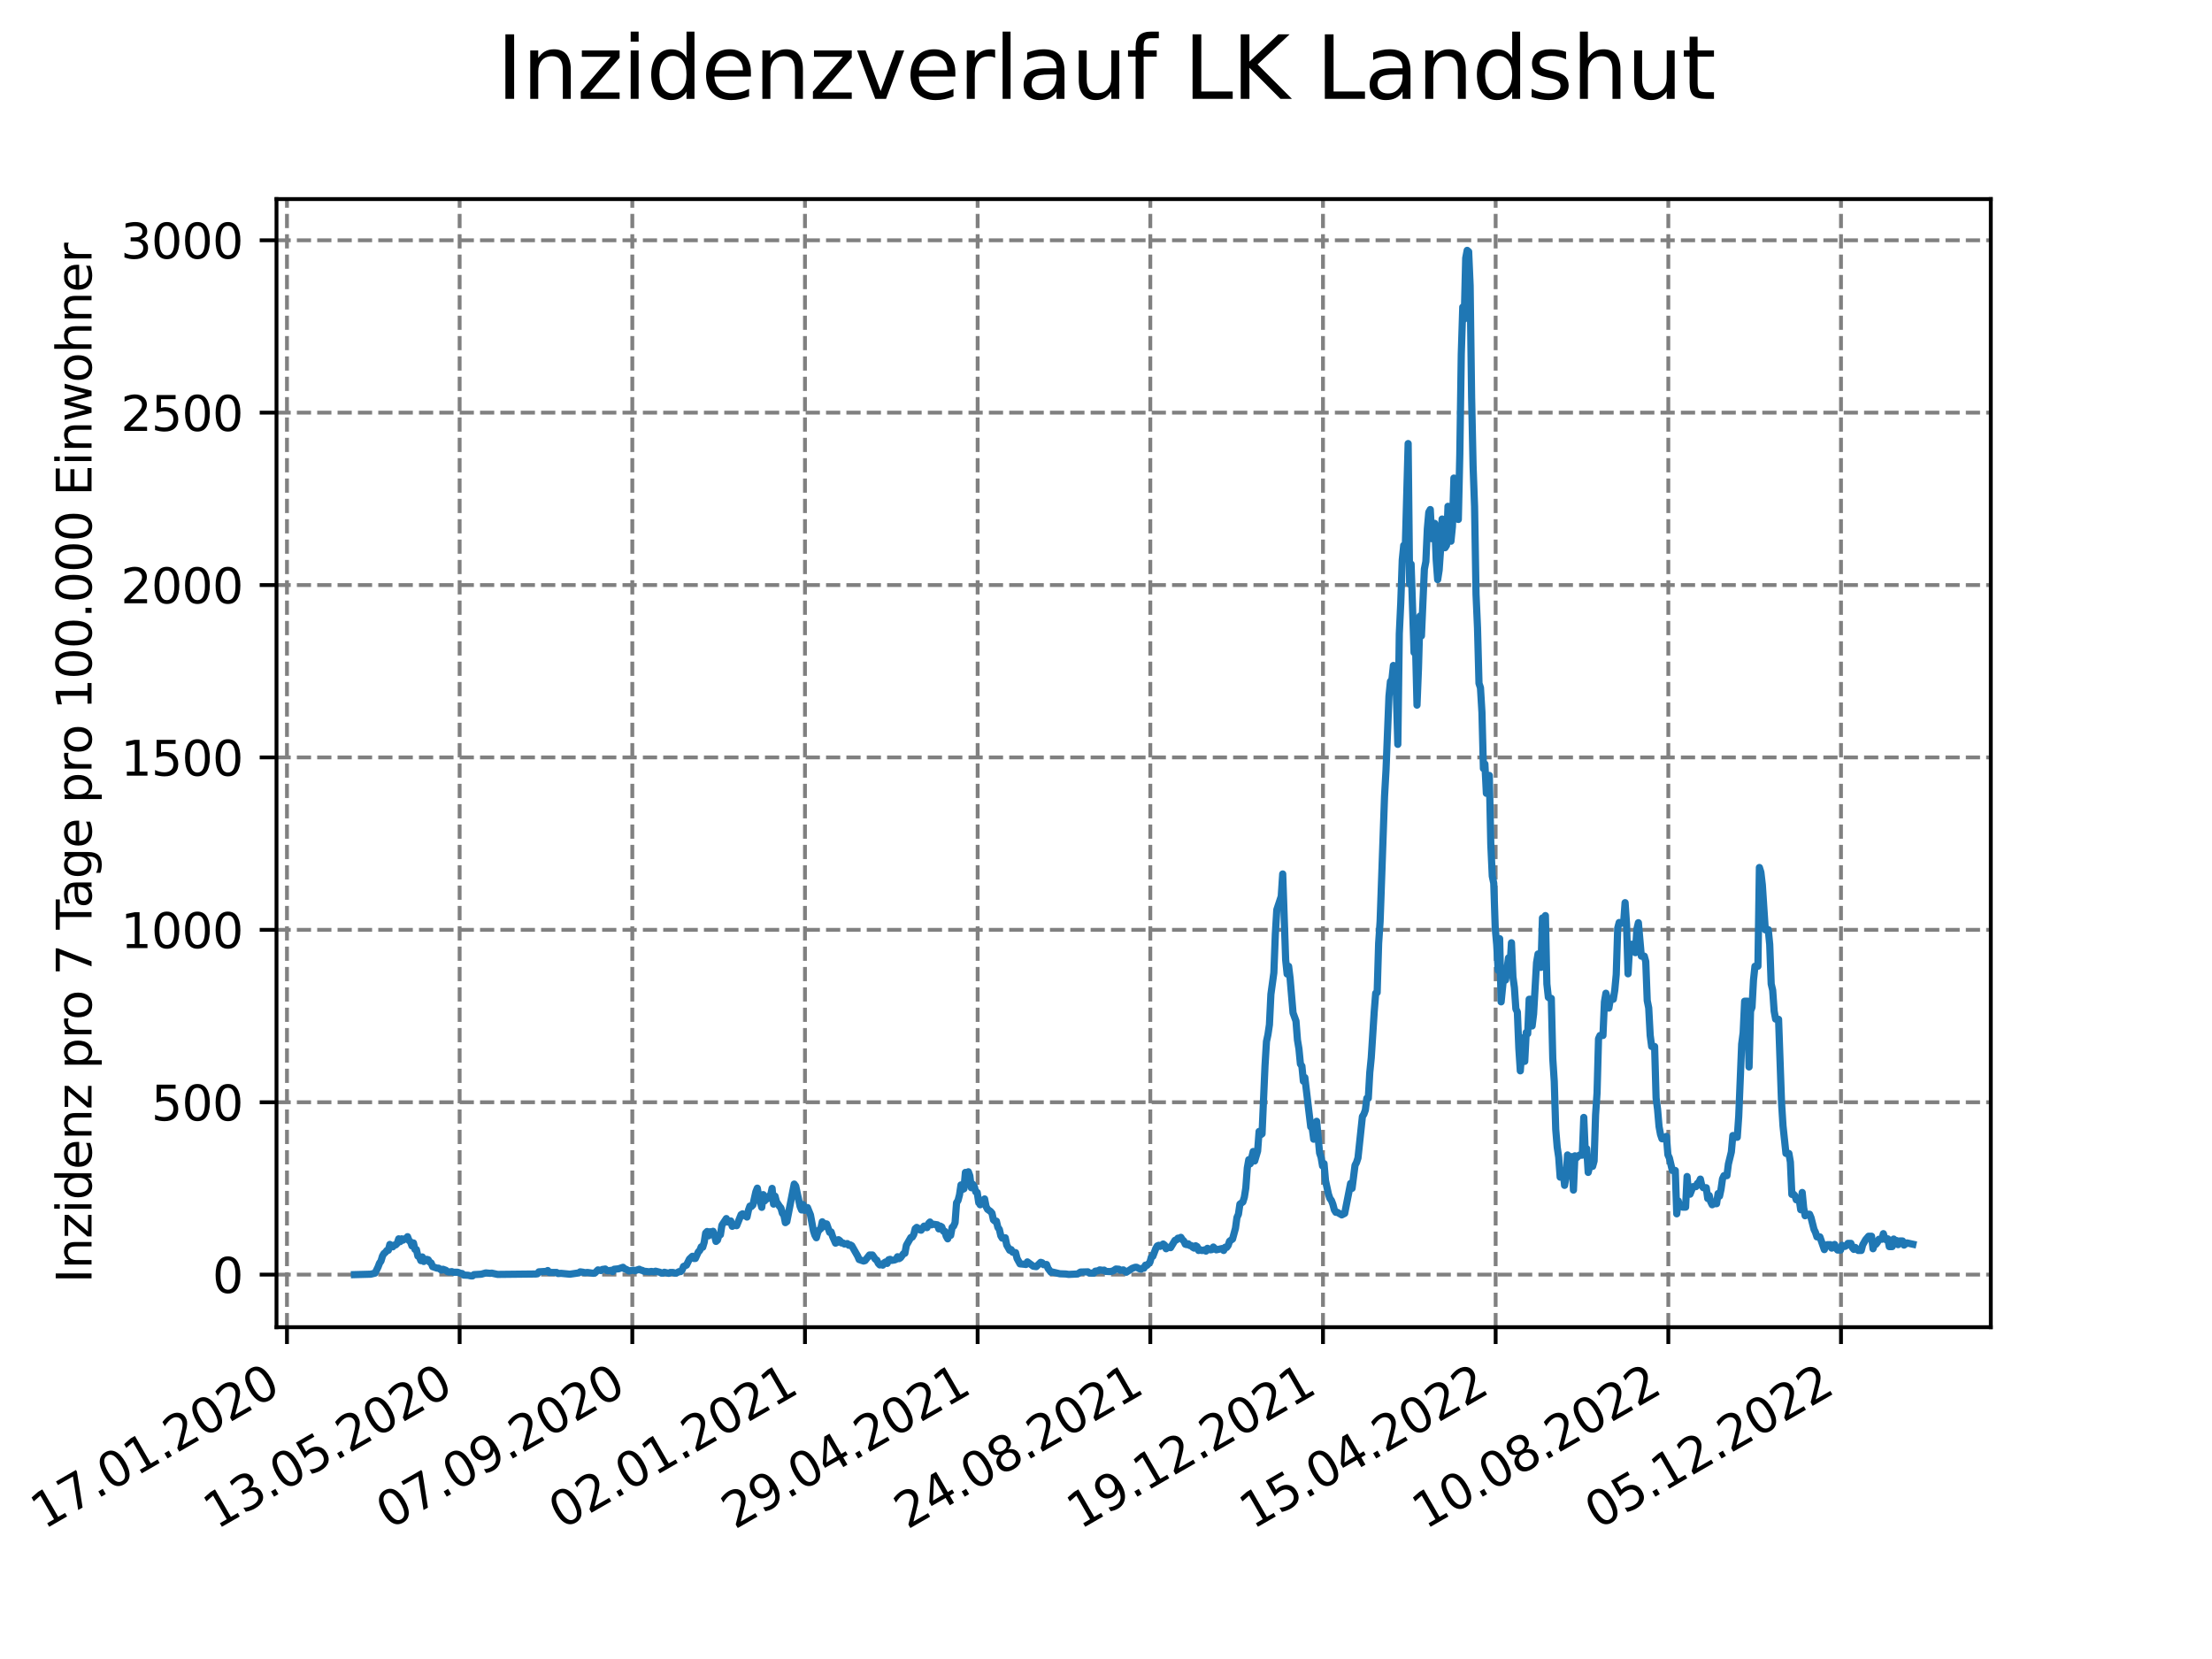 <?xml version="1.0" encoding="utf-8" standalone="no"?>
<!DOCTYPE svg PUBLIC "-//W3C//DTD SVG 1.1//EN"
  "http://www.w3.org/Graphics/SVG/1.1/DTD/svg11.dtd">
<svg xmlns:xlink="http://www.w3.org/1999/xlink" width="460.8pt" height="345.6pt" viewBox="0 0 460.8 345.6" xmlns="http://www.w3.org/2000/svg" version="1.1">
 <defs>
  <style type="text/css">*{stroke-linejoin: round; stroke-linecap: butt}</style>
 </defs>
 <g id="figure_1">
  <g id="patch_1">
   <path d="M 0 345.6 
L 460.8 345.6 
L 460.8 0 
L 0 0 
z
" style="fill: #ffffff"/>
  </g>
  <g id="axes_1">
   <g id="patch_2">
    <path d="M 57.6 276.48 
L 414.72 276.48 
L 414.72 41.472 
L 57.6 41.472 
z
" style="fill: #ffffff"/>
   </g>
   <g id="matplotlib.axis_1">
    <g id="xtick_1">
     <g id="line2d_1">
      <path d="M 59.78 276.48 
L 59.78 41.472 
" clip-path="url(#p31abdcda17)" style="fill: none; stroke-dasharray: 2.96,1.28; stroke-dashoffset: 0; stroke: #808080; stroke-width: 0.8"/>
     </g>
     <g id="line2d_2">
      <defs>
       <path id="mc7ad823c8c" d="M 0 0 
L 0 3.5 
" style="stroke: #000000; stroke-width: 0.8"/>
      </defs>
      <g>
       <use xlink:href="#mc7ad823c8c" x="59.78" y="276.48" style="stroke: #000000; stroke-width: 0.8"/>
      </g>
     </g>
     <g id="text_1">
      <!-- 17.01.2020 -->
      <g transform="translate(9.155 318.689) rotate(-30) scale(0.1 -0.1)">
       <defs>
        <path id="DejaVuSans-31" d="M 794 531 
L 1825 531 
L 1825 4091 
L 703 3866 
L 703 4441 
L 1819 4666 
L 2450 4666 
L 2450 531 
L 3481 531 
L 3481 0 
L 794 0 
L 794 531 
z
" transform="scale(0.016)"/>
        <path id="DejaVuSans-37" d="M 525 4666 
L 3525 4666 
L 3525 4397 
L 1831 0 
L 1172 0 
L 2766 4134 
L 525 4134 
L 525 4666 
z
" transform="scale(0.016)"/>
        <path id="DejaVuSans-2e" d="M 684 794 
L 1344 794 
L 1344 0 
L 684 0 
L 684 794 
z
" transform="scale(0.016)"/>
        <path id="DejaVuSans-30" d="M 2034 4250 
Q 1547 4250 1301 3770 
Q 1056 3291 1056 2328 
Q 1056 1369 1301 889 
Q 1547 409 2034 409 
Q 2525 409 2770 889 
Q 3016 1369 3016 2328 
Q 3016 3291 2770 3770 
Q 2525 4250 2034 4250 
z
M 2034 4750 
Q 2819 4750 3233 4129 
Q 3647 3509 3647 2328 
Q 3647 1150 3233 529 
Q 2819 -91 2034 -91 
Q 1250 -91 836 529 
Q 422 1150 422 2328 
Q 422 3509 836 4129 
Q 1250 4750 2034 4750 
z
" transform="scale(0.016)"/>
        <path id="DejaVuSans-32" d="M 1228 531 
L 3431 531 
L 3431 0 
L 469 0 
L 469 531 
Q 828 903 1448 1529 
Q 2069 2156 2228 2338 
Q 2531 2678 2651 2914 
Q 2772 3150 2772 3378 
Q 2772 3750 2511 3984 
Q 2250 4219 1831 4219 
Q 1534 4219 1204 4116 
Q 875 4013 500 3803 
L 500 4441 
Q 881 4594 1212 4672 
Q 1544 4750 1819 4750 
Q 2544 4750 2975 4387 
Q 3406 4025 3406 3419 
Q 3406 3131 3298 2873 
Q 3191 2616 2906 2266 
Q 2828 2175 2409 1742 
Q 1991 1309 1228 531 
z
" transform="scale(0.016)"/>
       </defs>
       <use xlink:href="#DejaVuSans-31"/>
       <use xlink:href="#DejaVuSans-37" x="63.623"/>
       <use xlink:href="#DejaVuSans-2e" x="127.246"/>
       <use xlink:href="#DejaVuSans-30" x="159.033"/>
       <use xlink:href="#DejaVuSans-31" x="222.656"/>
       <use xlink:href="#DejaVuSans-2e" x="286.279"/>
       <use xlink:href="#DejaVuSans-32" x="318.066"/>
       <use xlink:href="#DejaVuSans-30" x="381.689"/>
       <use xlink:href="#DejaVuSans-32" x="445.312"/>
       <use xlink:href="#DejaVuSans-30" x="508.936"/>
      </g>
     </g>
    </g>
    <g id="xtick_2">
     <g id="line2d_3">
      <path d="M 95.75 276.48 
L 95.75 41.472 
" clip-path="url(#p31abdcda17)" style="fill: none; stroke-dasharray: 2.96,1.28; stroke-dashoffset: 0; stroke: #808080; stroke-width: 0.8"/>
     </g>
     <g id="line2d_4">
      <g>
       <use xlink:href="#mc7ad823c8c" x="95.75" y="276.48" style="stroke: #000000; stroke-width: 0.8"/>
      </g>
     </g>
     <g id="text_2">
      <!-- 13.05.2020 -->
      <g transform="translate(45.125 318.689) rotate(-30) scale(0.1 -0.1)">
       <defs>
        <path id="DejaVuSans-33" d="M 2597 2516 
Q 3050 2419 3304 2112 
Q 3559 1806 3559 1356 
Q 3559 666 3084 287 
Q 2609 -91 1734 -91 
Q 1441 -91 1130 -33 
Q 819 25 488 141 
L 488 750 
Q 750 597 1062 519 
Q 1375 441 1716 441 
Q 2309 441 2620 675 
Q 2931 909 2931 1356 
Q 2931 1769 2642 2001 
Q 2353 2234 1838 2234 
L 1294 2234 
L 1294 2753 
L 1863 2753 
Q 2328 2753 2575 2939 
Q 2822 3125 2822 3475 
Q 2822 3834 2567 4026 
Q 2313 4219 1838 4219 
Q 1578 4219 1281 4162 
Q 984 4106 628 3988 
L 628 4550 
Q 988 4650 1302 4700 
Q 1616 4750 1894 4750 
Q 2613 4750 3031 4423 
Q 3450 4097 3450 3541 
Q 3450 3153 3228 2886 
Q 3006 2619 2597 2516 
z
" transform="scale(0.016)"/>
        <path id="DejaVuSans-35" d="M 691 4666 
L 3169 4666 
L 3169 4134 
L 1269 4134 
L 1269 2991 
Q 1406 3038 1543 3061 
Q 1681 3084 1819 3084 
Q 2600 3084 3056 2656 
Q 3513 2228 3513 1497 
Q 3513 744 3044 326 
Q 2575 -91 1722 -91 
Q 1428 -91 1123 -41 
Q 819 9 494 109 
L 494 744 
Q 775 591 1075 516 
Q 1375 441 1709 441 
Q 2250 441 2565 725 
Q 2881 1009 2881 1497 
Q 2881 1984 2565 2268 
Q 2250 2553 1709 2553 
Q 1456 2553 1204 2497 
Q 953 2441 691 2322 
L 691 4666 
z
" transform="scale(0.016)"/>
       </defs>
       <use xlink:href="#DejaVuSans-31"/>
       <use xlink:href="#DejaVuSans-33" x="63.623"/>
       <use xlink:href="#DejaVuSans-2e" x="127.246"/>
       <use xlink:href="#DejaVuSans-30" x="159.033"/>
       <use xlink:href="#DejaVuSans-35" x="222.656"/>
       <use xlink:href="#DejaVuSans-2e" x="286.279"/>
       <use xlink:href="#DejaVuSans-32" x="318.066"/>
       <use xlink:href="#DejaVuSans-30" x="381.689"/>
       <use xlink:href="#DejaVuSans-32" x="445.312"/>
       <use xlink:href="#DejaVuSans-30" x="508.936"/>
      </g>
     </g>
    </g>
    <g id="xtick_3">
     <g id="line2d_5">
      <path d="M 131.721 276.48 
L 131.721 41.472 
" clip-path="url(#p31abdcda17)" style="fill: none; stroke-dasharray: 2.96,1.28; stroke-dashoffset: 0; stroke: #808080; stroke-width: 0.8"/>
     </g>
     <g id="line2d_6">
      <g>
       <use xlink:href="#mc7ad823c8c" x="131.721" y="276.48" style="stroke: #000000; stroke-width: 0.8"/>
      </g>
     </g>
     <g id="text_3">
      <!-- 07.09.2020 -->
      <g transform="translate(81.096 318.689) rotate(-30) scale(0.1 -0.1)">
       <defs>
        <path id="DejaVuSans-39" d="M 703 97 
L 703 672 
Q 941 559 1184 500 
Q 1428 441 1663 441 
Q 2288 441 2617 861 
Q 2947 1281 2994 2138 
Q 2813 1869 2534 1725 
Q 2256 1581 1919 1581 
Q 1219 1581 811 2004 
Q 403 2428 403 3163 
Q 403 3881 828 4315 
Q 1253 4750 1959 4750 
Q 2769 4750 3195 4129 
Q 3622 3509 3622 2328 
Q 3622 1225 3098 567 
Q 2575 -91 1691 -91 
Q 1453 -91 1209 -44 
Q 966 3 703 97 
z
M 1959 2075 
Q 2384 2075 2632 2365 
Q 2881 2656 2881 3163 
Q 2881 3666 2632 3958 
Q 2384 4250 1959 4250 
Q 1534 4250 1286 3958 
Q 1038 3666 1038 3163 
Q 1038 2656 1286 2365 
Q 1534 2075 1959 2075 
z
" transform="scale(0.016)"/>
       </defs>
       <use xlink:href="#DejaVuSans-30"/>
       <use xlink:href="#DejaVuSans-37" x="63.623"/>
       <use xlink:href="#DejaVuSans-2e" x="127.246"/>
       <use xlink:href="#DejaVuSans-30" x="159.033"/>
       <use xlink:href="#DejaVuSans-39" x="222.656"/>
       <use xlink:href="#DejaVuSans-2e" x="286.279"/>
       <use xlink:href="#DejaVuSans-32" x="318.066"/>
       <use xlink:href="#DejaVuSans-30" x="381.689"/>
       <use xlink:href="#DejaVuSans-32" x="445.312"/>
       <use xlink:href="#DejaVuSans-30" x="508.936"/>
      </g>
     </g>
    </g>
    <g id="xtick_4">
     <g id="line2d_7">
      <path d="M 167.691 276.48 
L 167.691 41.472 
" clip-path="url(#p31abdcda17)" style="fill: none; stroke-dasharray: 2.96,1.28; stroke-dashoffset: 0; stroke: #808080; stroke-width: 0.8"/>
     </g>
     <g id="line2d_8">
      <g>
       <use xlink:href="#mc7ad823c8c" x="167.691" y="276.48" style="stroke: #000000; stroke-width: 0.8"/>
      </g>
     </g>
     <g id="text_4">
      <!-- 02.01.2021 -->
      <g transform="translate(117.066 318.689) rotate(-30) scale(0.1 -0.1)">
       <use xlink:href="#DejaVuSans-30"/>
       <use xlink:href="#DejaVuSans-32" x="63.623"/>
       <use xlink:href="#DejaVuSans-2e" x="127.246"/>
       <use xlink:href="#DejaVuSans-30" x="159.033"/>
       <use xlink:href="#DejaVuSans-31" x="222.656"/>
       <use xlink:href="#DejaVuSans-2e" x="286.279"/>
       <use xlink:href="#DejaVuSans-32" x="318.066"/>
       <use xlink:href="#DejaVuSans-30" x="381.689"/>
       <use xlink:href="#DejaVuSans-32" x="445.312"/>
       <use xlink:href="#DejaVuSans-31" x="508.936"/>
      </g>
     </g>
    </g>
    <g id="xtick_5">
     <g id="line2d_9">
      <path d="M 203.661 276.48 
L 203.661 41.472 
" clip-path="url(#p31abdcda17)" style="fill: none; stroke-dasharray: 2.96,1.28; stroke-dashoffset: 0; stroke: #808080; stroke-width: 0.8"/>
     </g>
     <g id="line2d_10">
      <g>
       <use xlink:href="#mc7ad823c8c" x="203.661" y="276.48" style="stroke: #000000; stroke-width: 0.8"/>
      </g>
     </g>
     <g id="text_5">
      <!-- 29.04.2021 -->
      <g transform="translate(153.036 318.689) rotate(-30) scale(0.1 -0.1)">
       <defs>
        <path id="DejaVuSans-34" d="M 2419 4116 
L 825 1625 
L 2419 1625 
L 2419 4116 
z
M 2253 4666 
L 3047 4666 
L 3047 1625 
L 3713 1625 
L 3713 1100 
L 3047 1100 
L 3047 0 
L 2419 0 
L 2419 1100 
L 313 1100 
L 313 1709 
L 2253 4666 
z
" transform="scale(0.016)"/>
       </defs>
       <use xlink:href="#DejaVuSans-32"/>
       <use xlink:href="#DejaVuSans-39" x="63.623"/>
       <use xlink:href="#DejaVuSans-2e" x="127.246"/>
       <use xlink:href="#DejaVuSans-30" x="159.033"/>
       <use xlink:href="#DejaVuSans-34" x="222.656"/>
       <use xlink:href="#DejaVuSans-2e" x="286.279"/>
       <use xlink:href="#DejaVuSans-32" x="318.066"/>
       <use xlink:href="#DejaVuSans-30" x="381.689"/>
       <use xlink:href="#DejaVuSans-32" x="445.312"/>
       <use xlink:href="#DejaVuSans-31" x="508.936"/>
      </g>
     </g>
    </g>
    <g id="xtick_6">
     <g id="line2d_11">
      <path d="M 239.631 276.48 
L 239.631 41.472 
" clip-path="url(#p31abdcda17)" style="fill: none; stroke-dasharray: 2.96,1.28; stroke-dashoffset: 0; stroke: #808080; stroke-width: 0.8"/>
     </g>
     <g id="line2d_12">
      <g>
       <use xlink:href="#mc7ad823c8c" x="239.631" y="276.48" style="stroke: #000000; stroke-width: 0.8"/>
      </g>
     </g>
     <g id="text_6">
      <!-- 24.08.2021 -->
      <g transform="translate(189.006 318.689) rotate(-30) scale(0.1 -0.1)">
       <defs>
        <path id="DejaVuSans-38" d="M 2034 2216 
Q 1584 2216 1326 1975 
Q 1069 1734 1069 1313 
Q 1069 891 1326 650 
Q 1584 409 2034 409 
Q 2484 409 2743 651 
Q 3003 894 3003 1313 
Q 3003 1734 2745 1975 
Q 2488 2216 2034 2216 
z
M 1403 2484 
Q 997 2584 770 2862 
Q 544 3141 544 3541 
Q 544 4100 942 4425 
Q 1341 4750 2034 4750 
Q 2731 4750 3128 4425 
Q 3525 4100 3525 3541 
Q 3525 3141 3298 2862 
Q 3072 2584 2669 2484 
Q 3125 2378 3379 2068 
Q 3634 1759 3634 1313 
Q 3634 634 3220 271 
Q 2806 -91 2034 -91 
Q 1263 -91 848 271 
Q 434 634 434 1313 
Q 434 1759 690 2068 
Q 947 2378 1403 2484 
z
M 1172 3481 
Q 1172 3119 1398 2916 
Q 1625 2713 2034 2713 
Q 2441 2713 2670 2916 
Q 2900 3119 2900 3481 
Q 2900 3844 2670 4047 
Q 2441 4250 2034 4250 
Q 1625 4250 1398 4047 
Q 1172 3844 1172 3481 
z
" transform="scale(0.016)"/>
       </defs>
       <use xlink:href="#DejaVuSans-32"/>
       <use xlink:href="#DejaVuSans-34" x="63.623"/>
       <use xlink:href="#DejaVuSans-2e" x="127.246"/>
       <use xlink:href="#DejaVuSans-30" x="159.033"/>
       <use xlink:href="#DejaVuSans-38" x="222.656"/>
       <use xlink:href="#DejaVuSans-2e" x="286.279"/>
       <use xlink:href="#DejaVuSans-32" x="318.066"/>
       <use xlink:href="#DejaVuSans-30" x="381.689"/>
       <use xlink:href="#DejaVuSans-32" x="445.312"/>
       <use xlink:href="#DejaVuSans-31" x="508.936"/>
      </g>
     </g>
    </g>
    <g id="xtick_7">
     <g id="line2d_13">
      <path d="M 275.602 276.48 
L 275.602 41.472 
" clip-path="url(#p31abdcda17)" style="fill: none; stroke-dasharray: 2.96,1.28; stroke-dashoffset: 0; stroke: #808080; stroke-width: 0.8"/>
     </g>
     <g id="line2d_14">
      <g>
       <use xlink:href="#mc7ad823c8c" x="275.602" y="276.48" style="stroke: #000000; stroke-width: 0.8"/>
      </g>
     </g>
     <g id="text_7">
      <!-- 19.12.2021 -->
      <g transform="translate(224.977 318.689) rotate(-30) scale(0.1 -0.1)">
       <use xlink:href="#DejaVuSans-31"/>
       <use xlink:href="#DejaVuSans-39" x="63.623"/>
       <use xlink:href="#DejaVuSans-2e" x="127.246"/>
       <use xlink:href="#DejaVuSans-31" x="159.033"/>
       <use xlink:href="#DejaVuSans-32" x="222.656"/>
       <use xlink:href="#DejaVuSans-2e" x="286.279"/>
       <use xlink:href="#DejaVuSans-32" x="318.066"/>
       <use xlink:href="#DejaVuSans-30" x="381.689"/>
       <use xlink:href="#DejaVuSans-32" x="445.312"/>
       <use xlink:href="#DejaVuSans-31" x="508.936"/>
      </g>
     </g>
    </g>
    <g id="xtick_8">
     <g id="line2d_15">
      <path d="M 311.572 276.48 
L 311.572 41.472 
" clip-path="url(#p31abdcda17)" style="fill: none; stroke-dasharray: 2.96,1.28; stroke-dashoffset: 0; stroke: #808080; stroke-width: 0.8"/>
     </g>
     <g id="line2d_16">
      <g>
       <use xlink:href="#mc7ad823c8c" x="311.572" y="276.48" style="stroke: #000000; stroke-width: 0.8"/>
      </g>
     </g>
     <g id="text_8">
      <!-- 15.04.2022 -->
      <g transform="translate(260.947 318.689) rotate(-30) scale(0.1 -0.1)">
       <use xlink:href="#DejaVuSans-31"/>
       <use xlink:href="#DejaVuSans-35" x="63.623"/>
       <use xlink:href="#DejaVuSans-2e" x="127.246"/>
       <use xlink:href="#DejaVuSans-30" x="159.033"/>
       <use xlink:href="#DejaVuSans-34" x="222.656"/>
       <use xlink:href="#DejaVuSans-2e" x="286.279"/>
       <use xlink:href="#DejaVuSans-32" x="318.066"/>
       <use xlink:href="#DejaVuSans-30" x="381.689"/>
       <use xlink:href="#DejaVuSans-32" x="445.312"/>
       <use xlink:href="#DejaVuSans-32" x="508.936"/>
      </g>
     </g>
    </g>
    <g id="xtick_9">
     <g id="line2d_17">
      <path d="M 347.542 276.48 
L 347.542 41.472 
" clip-path="url(#p31abdcda17)" style="fill: none; stroke-dasharray: 2.96,1.28; stroke-dashoffset: 0; stroke: #808080; stroke-width: 0.8"/>
     </g>
     <g id="line2d_18">
      <g>
       <use xlink:href="#mc7ad823c8c" x="347.542" y="276.48" style="stroke: #000000; stroke-width: 0.8"/>
      </g>
     </g>
     <g id="text_9">
      <!-- 10.08.2022 -->
      <g transform="translate(296.917 318.689) rotate(-30) scale(0.1 -0.1)">
       <use xlink:href="#DejaVuSans-31"/>
       <use xlink:href="#DejaVuSans-30" x="63.623"/>
       <use xlink:href="#DejaVuSans-2e" x="127.246"/>
       <use xlink:href="#DejaVuSans-30" x="159.033"/>
       <use xlink:href="#DejaVuSans-38" x="222.656"/>
       <use xlink:href="#DejaVuSans-2e" x="286.279"/>
       <use xlink:href="#DejaVuSans-32" x="318.066"/>
       <use xlink:href="#DejaVuSans-30" x="381.689"/>
       <use xlink:href="#DejaVuSans-32" x="445.312"/>
       <use xlink:href="#DejaVuSans-32" x="508.936"/>
      </g>
     </g>
    </g>
    <g id="xtick_10">
     <g id="line2d_19">
      <path d="M 383.512 276.48 
L 383.512 41.472 
" clip-path="url(#p31abdcda17)" style="fill: none; stroke-dasharray: 2.96,1.28; stroke-dashoffset: 0; stroke: #808080; stroke-width: 0.8"/>
     </g>
     <g id="line2d_20">
      <g>
       <use xlink:href="#mc7ad823c8c" x="383.512" y="276.48" style="stroke: #000000; stroke-width: 0.8"/>
      </g>
     </g>
     <g id="text_10">
      <!-- 05.12.2022 -->
      <g transform="translate(332.887 318.689) rotate(-30) scale(0.1 -0.1)">
       <use xlink:href="#DejaVuSans-30"/>
       <use xlink:href="#DejaVuSans-35" x="63.623"/>
       <use xlink:href="#DejaVuSans-2e" x="127.246"/>
       <use xlink:href="#DejaVuSans-31" x="159.033"/>
       <use xlink:href="#DejaVuSans-32" x="222.656"/>
       <use xlink:href="#DejaVuSans-2e" x="286.279"/>
       <use xlink:href="#DejaVuSans-32" x="318.066"/>
       <use xlink:href="#DejaVuSans-30" x="381.689"/>
       <use xlink:href="#DejaVuSans-32" x="445.312"/>
       <use xlink:href="#DejaVuSans-32" x="508.936"/>
      </g>
     </g>
    </g>
   </g>
   <g id="matplotlib.axis_2">
    <g id="ytick_1">
     <g id="line2d_21">
      <path d="M 57.6 265.528 
L 414.72 265.528 
" clip-path="url(#p31abdcda17)" style="fill: none; stroke-dasharray: 2.96,1.28; stroke-dashoffset: 0; stroke: #808080; stroke-width: 0.8"/>
     </g>
     <g id="line2d_22">
      <defs>
       <path id="m2f3104877a" d="M 0 0 
L -3.5 0 
" style="stroke: #000000; stroke-width: 0.8"/>
      </defs>
      <g>
       <use xlink:href="#m2f3104877a" x="57.6" y="265.528" style="stroke: #000000; stroke-width: 0.8"/>
      </g>
     </g>
     <g id="text_11">
      <!-- 0 -->
      <g transform="translate(44.237 269.328) scale(0.1 -0.1)">
       <use xlink:href="#DejaVuSans-30"/>
      </g>
     </g>
    </g>
    <g id="ytick_2">
     <g id="line2d_23">
      <path d="M 57.6 229.615 
L 414.72 229.615 
" clip-path="url(#p31abdcda17)" style="fill: none; stroke-dasharray: 2.96,1.28; stroke-dashoffset: 0; stroke: #808080; stroke-width: 0.8"/>
     </g>
     <g id="line2d_24">
      <g>
       <use xlink:href="#m2f3104877a" x="57.6" y="229.615" style="stroke: #000000; stroke-width: 0.8"/>
      </g>
     </g>
     <g id="text_12">
      <!-- 500 -->
      <g transform="translate(31.512 233.414) scale(0.1 -0.1)">
       <use xlink:href="#DejaVuSans-35"/>
       <use xlink:href="#DejaVuSans-30" x="63.623"/>
       <use xlink:href="#DejaVuSans-30" x="127.246"/>
      </g>
     </g>
    </g>
    <g id="ytick_3">
     <g id="line2d_25">
      <path d="M 57.6 193.702 
L 414.72 193.702 
" clip-path="url(#p31abdcda17)" style="fill: none; stroke-dasharray: 2.96,1.28; stroke-dashoffset: 0; stroke: #808080; stroke-width: 0.8"/>
     </g>
     <g id="line2d_26">
      <g>
       <use xlink:href="#m2f3104877a" x="57.6" y="193.702" style="stroke: #000000; stroke-width: 0.8"/>
      </g>
     </g>
     <g id="text_13">
      <!-- 1000 -->
      <g transform="translate(25.15 197.501) scale(0.1 -0.1)">
       <use xlink:href="#DejaVuSans-31"/>
       <use xlink:href="#DejaVuSans-30" x="63.623"/>
       <use xlink:href="#DejaVuSans-30" x="127.246"/>
       <use xlink:href="#DejaVuSans-30" x="190.869"/>
      </g>
     </g>
    </g>
    <g id="ytick_4">
     <g id="line2d_27">
      <path d="M 57.6 157.789 
L 414.72 157.789 
" clip-path="url(#p31abdcda17)" style="fill: none; stroke-dasharray: 2.96,1.28; stroke-dashoffset: 0; stroke: #808080; stroke-width: 0.8"/>
     </g>
     <g id="line2d_28">
      <g>
       <use xlink:href="#m2f3104877a" x="57.6" y="157.789" style="stroke: #000000; stroke-width: 0.8"/>
      </g>
     </g>
     <g id="text_14">
      <!-- 1500 -->
      <g transform="translate(25.15 161.588) scale(0.1 -0.1)">
       <use xlink:href="#DejaVuSans-31"/>
       <use xlink:href="#DejaVuSans-35" x="63.623"/>
       <use xlink:href="#DejaVuSans-30" x="127.246"/>
       <use xlink:href="#DejaVuSans-30" x="190.869"/>
      </g>
     </g>
    </g>
    <g id="ytick_5">
     <g id="line2d_29">
      <path d="M 57.6 121.876 
L 414.72 121.876 
" clip-path="url(#p31abdcda17)" style="fill: none; stroke-dasharray: 2.96,1.28; stroke-dashoffset: 0; stroke: #808080; stroke-width: 0.8"/>
     </g>
     <g id="line2d_30">
      <g>
       <use xlink:href="#m2f3104877a" x="57.6" y="121.876" style="stroke: #000000; stroke-width: 0.8"/>
      </g>
     </g>
     <g id="text_15">
      <!-- 2000 -->
      <g transform="translate(25.15 125.675) scale(0.1 -0.1)">
       <use xlink:href="#DejaVuSans-32"/>
       <use xlink:href="#DejaVuSans-30" x="63.623"/>
       <use xlink:href="#DejaVuSans-30" x="127.246"/>
       <use xlink:href="#DejaVuSans-30" x="190.869"/>
      </g>
     </g>
    </g>
    <g id="ytick_6">
     <g id="line2d_31">
      <path d="M 57.6 85.963 
L 414.72 85.963 
" clip-path="url(#p31abdcda17)" style="fill: none; stroke-dasharray: 2.96,1.28; stroke-dashoffset: 0; stroke: #808080; stroke-width: 0.8"/>
     </g>
     <g id="line2d_32">
      <g>
       <use xlink:href="#m2f3104877a" x="57.6" y="85.963" style="stroke: #000000; stroke-width: 0.8"/>
      </g>
     </g>
     <g id="text_16">
      <!-- 2500 -->
      <g transform="translate(25.15 89.762) scale(0.1 -0.1)">
       <use xlink:href="#DejaVuSans-32"/>
       <use xlink:href="#DejaVuSans-35" x="63.623"/>
       <use xlink:href="#DejaVuSans-30" x="127.246"/>
       <use xlink:href="#DejaVuSans-30" x="190.869"/>
      </g>
     </g>
    </g>
    <g id="ytick_7">
     <g id="line2d_33">
      <path d="M 57.6 50.05 
L 414.72 50.05 
" clip-path="url(#p31abdcda17)" style="fill: none; stroke-dasharray: 2.96,1.28; stroke-dashoffset: 0; stroke: #808080; stroke-width: 0.8"/>
     </g>
     <g id="line2d_34">
      <g>
       <use xlink:href="#m2f3104877a" x="57.6" y="50.05" style="stroke: #000000; stroke-width: 0.8"/>
      </g>
     </g>
     <g id="text_17">
      <!-- 3000 -->
      <g transform="translate(25.15 53.849) scale(0.1 -0.1)">
       <use xlink:href="#DejaVuSans-33"/>
       <use xlink:href="#DejaVuSans-30" x="63.623"/>
       <use xlink:href="#DejaVuSans-30" x="127.246"/>
       <use xlink:href="#DejaVuSans-30" x="190.869"/>
      </g>
     </g>
    </g>
    <g id="text_18">
     <!-- Inzidenz pro 7 Tage pro 100.000 Einwohner -->
     <g transform="translate(19.07 267.301) rotate(-90) scale(0.1 -0.1)">
      <defs>
       <path id="DejaVuSans-49" d="M 628 4666 
L 1259 4666 
L 1259 0 
L 628 0 
L 628 4666 
z
" transform="scale(0.016)"/>
       <path id="DejaVuSans-6e" d="M 3513 2113 
L 3513 0 
L 2938 0 
L 2938 2094 
Q 2938 2591 2744 2837 
Q 2550 3084 2163 3084 
Q 1697 3084 1428 2787 
Q 1159 2491 1159 1978 
L 1159 0 
L 581 0 
L 581 3500 
L 1159 3500 
L 1159 2956 
Q 1366 3272 1645 3428 
Q 1925 3584 2291 3584 
Q 2894 3584 3203 3211 
Q 3513 2838 3513 2113 
z
" transform="scale(0.016)"/>
       <path id="DejaVuSans-7a" d="M 353 3500 
L 3084 3500 
L 3084 2975 
L 922 459 
L 3084 459 
L 3084 0 
L 275 0 
L 275 525 
L 2438 3041 
L 353 3041 
L 353 3500 
z
" transform="scale(0.016)"/>
       <path id="DejaVuSans-69" d="M 603 3500 
L 1178 3500 
L 1178 0 
L 603 0 
L 603 3500 
z
M 603 4863 
L 1178 4863 
L 1178 4134 
L 603 4134 
L 603 4863 
z
" transform="scale(0.016)"/>
       <path id="DejaVuSans-64" d="M 2906 2969 
L 2906 4863 
L 3481 4863 
L 3481 0 
L 2906 0 
L 2906 525 
Q 2725 213 2448 61 
Q 2172 -91 1784 -91 
Q 1150 -91 751 415 
Q 353 922 353 1747 
Q 353 2572 751 3078 
Q 1150 3584 1784 3584 
Q 2172 3584 2448 3432 
Q 2725 3281 2906 2969 
z
M 947 1747 
Q 947 1113 1208 752 
Q 1469 391 1925 391 
Q 2381 391 2643 752 
Q 2906 1113 2906 1747 
Q 2906 2381 2643 2742 
Q 2381 3103 1925 3103 
Q 1469 3103 1208 2742 
Q 947 2381 947 1747 
z
" transform="scale(0.016)"/>
       <path id="DejaVuSans-65" d="M 3597 1894 
L 3597 1613 
L 953 1613 
Q 991 1019 1311 708 
Q 1631 397 2203 397 
Q 2534 397 2845 478 
Q 3156 559 3463 722 
L 3463 178 
Q 3153 47 2828 -22 
Q 2503 -91 2169 -91 
Q 1331 -91 842 396 
Q 353 884 353 1716 
Q 353 2575 817 3079 
Q 1281 3584 2069 3584 
Q 2775 3584 3186 3129 
Q 3597 2675 3597 1894 
z
M 3022 2063 
Q 3016 2534 2758 2815 
Q 2500 3097 2075 3097 
Q 1594 3097 1305 2825 
Q 1016 2553 972 2059 
L 3022 2063 
z
" transform="scale(0.016)"/>
       <path id="DejaVuSans-20" transform="scale(0.016)"/>
       <path id="DejaVuSans-70" d="M 1159 525 
L 1159 -1331 
L 581 -1331 
L 581 3500 
L 1159 3500 
L 1159 2969 
Q 1341 3281 1617 3432 
Q 1894 3584 2278 3584 
Q 2916 3584 3314 3078 
Q 3713 2572 3713 1747 
Q 3713 922 3314 415 
Q 2916 -91 2278 -91 
Q 1894 -91 1617 61 
Q 1341 213 1159 525 
z
M 3116 1747 
Q 3116 2381 2855 2742 
Q 2594 3103 2138 3103 
Q 1681 3103 1420 2742 
Q 1159 2381 1159 1747 
Q 1159 1113 1420 752 
Q 1681 391 2138 391 
Q 2594 391 2855 752 
Q 3116 1113 3116 1747 
z
" transform="scale(0.016)"/>
       <path id="DejaVuSans-72" d="M 2631 2963 
Q 2534 3019 2420 3045 
Q 2306 3072 2169 3072 
Q 1681 3072 1420 2755 
Q 1159 2438 1159 1844 
L 1159 0 
L 581 0 
L 581 3500 
L 1159 3500 
L 1159 2956 
Q 1341 3275 1631 3429 
Q 1922 3584 2338 3584 
Q 2397 3584 2469 3576 
Q 2541 3569 2628 3553 
L 2631 2963 
z
" transform="scale(0.016)"/>
       <path id="DejaVuSans-6f" d="M 1959 3097 
Q 1497 3097 1228 2736 
Q 959 2375 959 1747 
Q 959 1119 1226 758 
Q 1494 397 1959 397 
Q 2419 397 2687 759 
Q 2956 1122 2956 1747 
Q 2956 2369 2687 2733 
Q 2419 3097 1959 3097 
z
M 1959 3584 
Q 2709 3584 3137 3096 
Q 3566 2609 3566 1747 
Q 3566 888 3137 398 
Q 2709 -91 1959 -91 
Q 1206 -91 779 398 
Q 353 888 353 1747 
Q 353 2609 779 3096 
Q 1206 3584 1959 3584 
z
" transform="scale(0.016)"/>
       <path id="DejaVuSans-54" d="M -19 4666 
L 3928 4666 
L 3928 4134 
L 2272 4134 
L 2272 0 
L 1638 0 
L 1638 4134 
L -19 4134 
L -19 4666 
z
" transform="scale(0.016)"/>
       <path id="DejaVuSans-61" d="M 2194 1759 
Q 1497 1759 1228 1600 
Q 959 1441 959 1056 
Q 959 750 1161 570 
Q 1363 391 1709 391 
Q 2188 391 2477 730 
Q 2766 1069 2766 1631 
L 2766 1759 
L 2194 1759 
z
M 3341 1997 
L 3341 0 
L 2766 0 
L 2766 531 
Q 2569 213 2275 61 
Q 1981 -91 1556 -91 
Q 1019 -91 701 211 
Q 384 513 384 1019 
Q 384 1609 779 1909 
Q 1175 2209 1959 2209 
L 2766 2209 
L 2766 2266 
Q 2766 2663 2505 2880 
Q 2244 3097 1772 3097 
Q 1472 3097 1187 3025 
Q 903 2953 641 2809 
L 641 3341 
Q 956 3463 1253 3523 
Q 1550 3584 1831 3584 
Q 2591 3584 2966 3190 
Q 3341 2797 3341 1997 
z
" transform="scale(0.016)"/>
       <path id="DejaVuSans-67" d="M 2906 1791 
Q 2906 2416 2648 2759 
Q 2391 3103 1925 3103 
Q 1463 3103 1205 2759 
Q 947 2416 947 1791 
Q 947 1169 1205 825 
Q 1463 481 1925 481 
Q 2391 481 2648 825 
Q 2906 1169 2906 1791 
z
M 3481 434 
Q 3481 -459 3084 -895 
Q 2688 -1331 1869 -1331 
Q 1566 -1331 1297 -1286 
Q 1028 -1241 775 -1147 
L 775 -588 
Q 1028 -725 1275 -790 
Q 1522 -856 1778 -856 
Q 2344 -856 2625 -561 
Q 2906 -266 2906 331 
L 2906 616 
Q 2728 306 2450 153 
Q 2172 0 1784 0 
Q 1141 0 747 490 
Q 353 981 353 1791 
Q 353 2603 747 3093 
Q 1141 3584 1784 3584 
Q 2172 3584 2450 3431 
Q 2728 3278 2906 2969 
L 2906 3500 
L 3481 3500 
L 3481 434 
z
" transform="scale(0.016)"/>
       <path id="DejaVuSans-45" d="M 628 4666 
L 3578 4666 
L 3578 4134 
L 1259 4134 
L 1259 2753 
L 3481 2753 
L 3481 2222 
L 1259 2222 
L 1259 531 
L 3634 531 
L 3634 0 
L 628 0 
L 628 4666 
z
" transform="scale(0.016)"/>
       <path id="DejaVuSans-77" d="M 269 3500 
L 844 3500 
L 1563 769 
L 2278 3500 
L 2956 3500 
L 3675 769 
L 4391 3500 
L 4966 3500 
L 4050 0 
L 3372 0 
L 2619 2869 
L 1863 0 
L 1184 0 
L 269 3500 
z
" transform="scale(0.016)"/>
       <path id="DejaVuSans-68" d="M 3513 2113 
L 3513 0 
L 2938 0 
L 2938 2094 
Q 2938 2591 2744 2837 
Q 2550 3084 2163 3084 
Q 1697 3084 1428 2787 
Q 1159 2491 1159 1978 
L 1159 0 
L 581 0 
L 581 4863 
L 1159 4863 
L 1159 2956 
Q 1366 3272 1645 3428 
Q 1925 3584 2291 3584 
Q 2894 3584 3203 3211 
Q 3513 2838 3513 2113 
z
" transform="scale(0.016)"/>
      </defs>
      <use xlink:href="#DejaVuSans-49"/>
      <use xlink:href="#DejaVuSans-6e" x="29.492"/>
      <use xlink:href="#DejaVuSans-7a" x="92.871"/>
      <use xlink:href="#DejaVuSans-69" x="145.361"/>
      <use xlink:href="#DejaVuSans-64" x="173.145"/>
      <use xlink:href="#DejaVuSans-65" x="236.621"/>
      <use xlink:href="#DejaVuSans-6e" x="298.145"/>
      <use xlink:href="#DejaVuSans-7a" x="361.523"/>
      <use xlink:href="#DejaVuSans-20" x="414.014"/>
      <use xlink:href="#DejaVuSans-70" x="445.801"/>
      <use xlink:href="#DejaVuSans-72" x="509.277"/>
      <use xlink:href="#DejaVuSans-6f" x="548.141"/>
      <use xlink:href="#DejaVuSans-20" x="609.322"/>
      <use xlink:href="#DejaVuSans-37" x="641.109"/>
      <use xlink:href="#DejaVuSans-20" x="704.732"/>
      <use xlink:href="#DejaVuSans-54" x="736.52"/>
      <use xlink:href="#DejaVuSans-61" x="781.104"/>
      <use xlink:href="#DejaVuSans-67" x="842.383"/>
      <use xlink:href="#DejaVuSans-65" x="905.859"/>
      <use xlink:href="#DejaVuSans-20" x="967.383"/>
      <use xlink:href="#DejaVuSans-70" x="999.17"/>
      <use xlink:href="#DejaVuSans-72" x="1062.646"/>
      <use xlink:href="#DejaVuSans-6f" x="1101.51"/>
      <use xlink:href="#DejaVuSans-20" x="1162.691"/>
      <use xlink:href="#DejaVuSans-31" x="1194.479"/>
      <use xlink:href="#DejaVuSans-30" x="1258.102"/>
      <use xlink:href="#DejaVuSans-30" x="1321.725"/>
      <use xlink:href="#DejaVuSans-2e" x="1385.348"/>
      <use xlink:href="#DejaVuSans-30" x="1417.135"/>
      <use xlink:href="#DejaVuSans-30" x="1480.758"/>
      <use xlink:href="#DejaVuSans-30" x="1544.381"/>
      <use xlink:href="#DejaVuSans-20" x="1608.004"/>
      <use xlink:href="#DejaVuSans-45" x="1639.791"/>
      <use xlink:href="#DejaVuSans-69" x="1702.975"/>
      <use xlink:href="#DejaVuSans-6e" x="1730.758"/>
      <use xlink:href="#DejaVuSans-77" x="1794.137"/>
      <use xlink:href="#DejaVuSans-6f" x="1875.924"/>
      <use xlink:href="#DejaVuSans-68" x="1937.105"/>
      <use xlink:href="#DejaVuSans-6e" x="2000.484"/>
      <use xlink:href="#DejaVuSans-65" x="2063.863"/>
      <use xlink:href="#DejaVuSans-72" x="2125.387"/>
     </g>
    </g>
   </g>
   <g id="line2d_35">
    <path d="M 73.833 265.528 
L 77.215 265.438 
L 78.137 265.214 
L 78.752 263.956 
L 79.059 263.147 
L 79.367 262.698 
L 79.674 261.665 
L 79.981 261.126 
L 80.289 260.901 
L 80.596 260.497 
L 80.904 260.452 
L 81.211 259.239 
L 81.519 259.419 
L 81.826 259.734 
L 82.134 259.374 
L 82.441 259.329 
L 82.748 259.015 
L 83.056 258.071 
L 83.363 258.655 
L 83.671 258.071 
L 83.978 258.341 
L 84.286 258.071 
L 84.593 258.116 
L 84.9 257.622 
L 85.208 258.431 
L 85.515 258.7 
L 85.823 259.554 
L 86.13 258.925 
L 86.438 260.273 
L 86.745 260.317 
L 87.053 261.665 
L 87.36 261.845 
L 87.667 262.608 
L 87.975 261.845 
L 88.282 262.788 
L 88.59 262.429 
L 88.897 262.339 
L 89.205 262.429 
L 89.512 262.923 
L 89.82 263.103 
L 90.127 263.866 
L 91.049 264.181 
L 91.357 264.181 
L 91.972 264.585 
L 92.279 264.405 
L 92.894 264.63 
L 93.201 264.899 
L 93.509 264.989 
L 94.124 264.899 
L 94.431 265.034 
L 95.353 265.034 
L 95.968 265.259 
L 96.276 265.304 
L 96.583 265.618 
L 97.505 265.663 
L 98.12 265.798 
L 98.428 265.798 
L 98.735 265.528 
L 100.272 265.438 
L 101.195 265.169 
L 102.117 265.259 
L 102.424 265.214 
L 103.654 265.483 
L 111.648 265.394 
L 111.955 265.349 
L 112.262 264.944 
L 113.8 264.854 
L 114.107 264.675 
L 114.415 265.079 
L 115.952 265.079 
L 116.259 265.304 
L 116.874 265.259 
L 118.719 265.438 
L 120.563 265.169 
L 120.871 264.944 
L 121.486 265.034 
L 121.793 265.124 
L 122.408 265.079 
L 123.638 265.259 
L 123.945 265.169 
L 124.56 264.54 
L 125.175 264.675 
L 125.482 264.45 
L 126.097 264.36 
L 126.405 264.675 
L 126.712 264.72 
L 127.327 264.63 
L 127.634 264.899 
L 127.942 264.405 
L 128.864 264.315 
L 129.786 264.001 
L 130.094 264.315 
L 130.401 264.405 
L 131.016 264.765 
L 131.939 264.585 
L 132.246 264.72 
L 133.168 264.405 
L 133.476 264.585 
L 133.783 264.63 
L 134.091 264.81 
L 135.32 264.944 
L 135.628 264.854 
L 136.243 264.944 
L 136.55 264.81 
L 137.472 265.034 
L 137.78 265.214 
L 138.087 265.214 
L 138.395 265.034 
L 139.317 265.259 
L 139.624 265.079 
L 140.239 265.079 
L 140.547 265.214 
L 140.854 265.214 
L 141.469 264.899 
L 141.777 264.899 
L 142.084 264.585 
L 142.391 263.821 
L 143.006 263.552 
L 143.621 262.294 
L 144.236 261.71 
L 144.543 262.159 
L 144.851 262.159 
L 145.466 260.812 
L 145.773 260.497 
L 146.081 259.734 
L 146.388 259.823 
L 146.696 258.79 
L 147.003 256.859 
L 147.31 256.544 
L 147.618 257.443 
L 147.925 256.589 
L 148.233 256.859 
L 148.54 256.499 
L 148.848 257.308 
L 149.155 258.61 
L 149.462 258.341 
L 149.77 257.308 
L 150.077 257.218 
L 150.385 255.241 
L 151.307 253.849 
L 151.615 254.568 
L 151.922 254.613 
L 152.229 254.343 
L 152.537 255.466 
L 152.844 255.107 
L 153.152 255.286 
L 153.459 255.331 
L 154.381 253.04 
L 154.689 252.861 
L 154.996 253.22 
L 155.304 253.175 
L 155.611 253.534 
L 155.919 252.097 
L 156.226 251.243 
L 156.534 251.333 
L 156.841 251.019 
L 157.456 248.279 
L 157.763 247.515 
L 158.071 249.222 
L 158.686 251.513 
L 158.993 248.863 
L 159.3 250.165 
L 159.608 249.716 
L 159.915 249.716 
L 160.223 249.132 
L 160.53 248.997 
L 160.838 247.56 
L 161.145 250.839 
L 161.453 249.177 
L 161.76 250.345 
L 162.375 251.288 
L 162.682 251.648 
L 162.99 252.771 
L 163.297 253.13 
L 163.605 254.702 
L 163.912 254.478 
L 165.449 246.662 
L 165.757 247.066 
L 166.679 251.333 
L 166.986 252.052 
L 167.294 250.929 
L 167.601 252.142 
L 167.909 251.648 
L 168.216 251.558 
L 168.831 253.085 
L 169.446 256.364 
L 169.753 257.308 
L 170.061 257.847 
L 170.368 256.679 
L 170.676 256.185 
L 170.983 255.96 
L 171.291 254.523 
L 171.598 255.511 
L 171.905 254.927 
L 172.213 254.972 
L 172.828 256.724 
L 173.135 256.634 
L 173.443 257.577 
L 174.058 258.97 
L 174.365 258.835 
L 174.672 258.251 
L 174.98 258.476 
L 175.287 258.925 
L 175.595 258.925 
L 175.902 259.15 
L 176.517 259.06 
L 176.824 259.419 
L 177.132 259.329 
L 177.439 259.509 
L 178.669 261.665 
L 178.977 262.384 
L 179.899 262.698 
L 180.206 262.608 
L 181.129 261.44 
L 181.743 261.44 
L 182.358 262.339 
L 182.666 262.519 
L 182.973 263.192 
L 183.281 263.507 
L 183.588 263.372 
L 183.896 263.552 
L 184.203 263.058 
L 184.51 262.878 
L 184.818 263.192 
L 185.125 262.429 
L 185.433 262.339 
L 185.74 262.564 
L 186.355 262.474 
L 186.662 262.339 
L 186.97 261.8 
L 187.277 262.204 
L 187.585 262.024 
L 188.2 261.171 
L 188.507 261.081 
L 188.815 259.419 
L 189.737 257.802 
L 190.044 257.712 
L 190.352 257.173 
L 190.659 255.96 
L 190.967 255.691 
L 191.274 255.87 
L 191.581 256.185 
L 191.889 256.275 
L 192.504 255.421 
L 192.811 255.691 
L 193.119 255.736 
L 193.426 254.882 
L 193.734 254.568 
L 194.041 255.152 
L 194.348 255.017 
L 195.271 255.152 
L 195.578 256.005 
L 195.886 255.421 
L 196.193 255.601 
L 196.5 256.454 
L 196.808 256.499 
L 197.115 257.532 
L 197.423 258.071 
L 197.73 257.128 
L 198.038 257.353 
L 198.345 255.691 
L 198.653 255.421 
L 198.96 254.702 
L 199.267 250.57 
L 199.575 250.076 
L 199.882 248.908 
L 200.19 246.841 
L 200.497 247.785 
L 200.805 247.65 
L 201.112 244.236 
L 201.42 245.808 
L 201.727 244.101 
L 202.034 244.955 
L 202.342 247.425 
L 202.649 246.706 
L 202.957 247.156 
L 203.264 248.279 
L 203.572 248.413 
L 203.879 250.48 
L 204.186 250.974 
L 204.494 250.076 
L 204.801 250.076 
L 205.109 249.761 
L 205.416 251.333 
L 205.724 251.917 
L 206.339 252.366 
L 206.646 252.726 
L 206.953 254.118 
L 207.261 254.388 
L 207.568 254.388 
L 207.876 255.691 
L 208.183 256.095 
L 208.491 257.443 
L 208.798 257.937 
L 209.413 257.847 
L 209.72 259.374 
L 210.335 260.452 
L 210.643 260.317 
L 210.95 260.857 
L 211.565 260.946 
L 211.872 262.159 
L 212.487 263.282 
L 213.41 263.372 
L 213.717 263.417 
L 214.024 262.878 
L 215.254 263.776 
L 215.869 263.866 
L 216.791 262.968 
L 217.099 263.058 
L 217.406 263.462 
L 218.021 263.417 
L 218.329 264.226 
L 218.943 265.034 
L 219.251 264.989 
L 220.788 265.349 
L 222.018 265.394 
L 222.633 265.483 
L 224.477 265.394 
L 225.092 264.989 
L 226.629 264.944 
L 226.937 265.214 
L 227.859 265.214 
L 228.167 264.81 
L 228.781 264.72 
L 229.089 264.54 
L 229.704 264.63 
L 230.011 264.585 
L 230.319 264.854 
L 231.241 264.899 
L 231.856 264.765 
L 232.471 264.36 
L 233.086 264.405 
L 233.393 264.63 
L 234.008 264.54 
L 234.623 265.034 
L 235.853 264.226 
L 236.467 264.001 
L 236.775 264.001 
L 237.39 264.315 
L 237.697 264.405 
L 238.005 264.181 
L 238.312 264.181 
L 238.62 263.552 
L 238.927 263.597 
L 239.542 262.968 
L 239.849 261.89 
L 240.157 261.71 
L 240.772 260.093 
L 241.079 259.554 
L 241.386 259.419 
L 241.694 259.644 
L 242.309 259.15 
L 242.616 259.374 
L 242.924 260.138 
L 243.231 259.823 
L 243.846 259.913 
L 244.768 258.386 
L 245.076 258.296 
L 245.383 257.937 
L 245.691 257.937 
L 245.998 257.757 
L 246.305 258.251 
L 246.613 258.521 
L 246.92 259.194 
L 247.228 259.284 
L 247.535 259.105 
L 247.843 259.464 
L 248.15 259.464 
L 248.458 259.823 
L 248.765 260.003 
L 249.072 259.509 
L 249.38 259.689 
L 249.687 260.497 
L 249.995 260.317 
L 250.302 260.497 
L 250.61 260.497 
L 250.917 260.362 
L 251.224 260.632 
L 251.532 260.048 
L 252.147 260.362 
L 252.454 260.317 
L 252.762 259.778 
L 253.377 260.362 
L 254.606 260.093 
L 254.914 260.497 
L 255.221 259.823 
L 255.529 259.868 
L 255.836 259.464 
L 256.143 258.566 
L 256.758 258.116 
L 257.373 255.87 
L 257.681 253.624 
L 257.988 252.95 
L 258.296 250.839 
L 258.91 250.39 
L 259.218 249.402 
L 259.525 247.47 
L 259.833 243.337 
L 260.14 241.585 
L 260.448 242.439 
L 261.062 239.878 
L 261.37 241.855 
L 261.985 239.789 
L 262.292 235.701 
L 262.6 236.42 
L 262.907 236.195 
L 263.522 222.045 
L 263.829 216.969 
L 264.137 215.531 
L 264.444 213.465 
L 264.752 207.131 
L 265.367 202.639 
L 265.674 194.598 
L 265.981 189.522 
L 266.904 186.737 
L 267.211 182.065 
L 267.826 199.944 
L 268.134 202.909 
L 268.441 201.291 
L 268.748 203.762 
L 269.363 210.994 
L 269.978 212.701 
L 270.286 216.654 
L 270.593 218.496 
L 270.9 221.641 
L 271.208 222.09 
L 271.515 225.234 
L 271.823 224.471 
L 273.053 234.757 
L 273.36 234.982 
L 273.667 237.318 
L 274.282 233.59 
L 274.897 240.193 
L 275.205 241.091 
L 275.512 242.888 
L 275.82 242.394 
L 276.127 245.943 
L 276.742 248.773 
L 277.049 249.671 
L 277.357 250.076 
L 277.664 250.884 
L 277.972 252.052 
L 278.279 252.546 
L 278.586 252.546 
L 279.509 253.085 
L 280.124 252.771 
L 281.353 246.527 
L 281.661 247.56 
L 282.276 242.753 
L 282.583 242.169 
L 282.891 241.226 
L 283.813 232.601 
L 284.12 232.107 
L 284.428 231.254 
L 284.735 228.783 
L 285.043 228.783 
L 285.35 223.437 
L 285.658 220.338 
L 286.272 210.77 
L 286.58 206.907 
L 286.887 206.772 
L 287.195 196.53 
L 287.502 191.948 
L 288.424 165.894 
L 288.732 160.413 
L 289.347 145.051 
L 289.654 141.951 
L 289.962 141.547 
L 290.269 138.627 
L 290.577 139.525 
L 290.884 144.422 
L 291.191 155.068 
L 291.499 132.023 
L 291.806 125.555 
L 292.114 116.661 
L 292.421 113.606 
L 292.729 114.729 
L 293.343 92.403 
L 293.651 121.647 
L 293.958 117.514 
L 294.573 135.932 
L 294.881 134.494 
L 295.188 146.892 
L 295.496 139.166 
L 295.803 128.34 
L 296.11 132.473 
L 296.725 118.547 
L 297.033 116.975 
L 297.34 110.192 
L 297.648 106.688 
L 297.955 106.149 
L 298.262 112.213 
L 298.877 109.024 
L 299.185 116.571 
L 299.492 120.748 
L 299.8 118.772 
L 300.107 114.37 
L 300.415 108.126 
L 300.722 113.831 
L 301.029 114.1 
L 301.337 113.606 
L 301.644 105.475 
L 301.952 106.104 
L 302.259 112.752 
L 302.567 109.698 
L 302.874 99.591 
L 303.181 102.87 
L 303.489 101.073 
L 303.796 108.215 
L 304.104 94.694 
L 304.411 73.806 
L 304.719 63.968 
L 305.026 66.484 
L 305.334 53.771 
L 305.641 52.154 
L 305.948 52.424 
L 306.256 59.521 
L 306.563 82.745 
L 306.871 97.12 
L 307.178 105.52 
L 307.486 123.803 
L 307.793 130.811 
L 308.1 142.355 
L 308.408 143.254 
L 308.715 148.375 
L 309.023 160.099 
L 309.33 159.156 
L 309.638 165.265 
L 309.945 161.536 
L 310.253 161.536 
L 310.56 175.821 
L 310.867 182.515 
L 311.175 183.997 
L 311.482 193.296 
L 311.79 196.754 
L 312.097 202.145 
L 312.405 195.542 
L 312.712 208.703 
L 313.327 202.549 
L 313.634 204.166 
L 314.249 199.54 
L 314.557 201.471 
L 314.864 196.395 
L 315.172 203.493 
L 315.479 205.739 
L 315.786 210.186 
L 316.094 210.815 
L 316.401 218.406 
L 316.709 223.078 
L 317.016 218.766 
L 317.324 216.16 
L 317.631 221.102 
L 317.939 215.082 
L 318.246 215.352 
L 318.553 208.164 
L 318.861 208.164 
L 319.168 213.735 
L 319.476 211.219 
L 320.091 200.528 
L 320.398 198.731 
L 320.705 201.516 
L 321.013 201.516 
L 321.32 191.229 
L 321.628 191.768 
L 321.935 190.735 
L 322.243 204.975 
L 322.55 207.76 
L 322.858 207.985 
L 323.165 207.985 
L 323.472 220.518 
L 323.78 225.279 
L 324.087 235.252 
L 324.395 238.98 
L 324.702 241.046 
L 325.01 245.224 
L 325.317 245.224 
L 325.624 243.876 
L 325.932 246.931 
L 326.239 245.179 
L 326.547 240.597 
L 326.854 240.957 
L 327.469 240.957 
L 327.777 247.919 
L 328.084 240.777 
L 328.391 241.226 
L 329.006 240.642 
L 329.621 240.642 
L 329.929 232.781 
L 330.236 239.923 
L 330.543 239.295 
L 330.851 244.236 
L 331.158 242.978 
L 331.773 242.978 
L 332.081 241.855 
L 332.388 232.242 
L 332.696 227.66 
L 333.003 216.385 
L 333.31 215.711 
L 333.925 215.711 
L 334.233 208.703 
L 334.54 206.907 
L 334.848 208.075 
L 335.155 210.006 
L 335.462 208.164 
L 336.077 208.164 
L 336.385 206.278 
L 336.692 202.998 
L 337 193.34 
L 337.307 192.173 
L 337.615 192.307 
L 338.229 192.307 
L 338.537 188.04 
L 338.844 192.622 
L 339.152 202.864 
L 339.459 197.518 
L 339.767 196.71 
L 340.381 196.71 
L 340.689 198.461 
L 340.996 193.52 
L 341.304 192.217 
L 341.919 199.18 
L 342.534 199.18 
L 342.841 200.303 
L 343.148 208.434 
L 343.456 209.961 
L 343.763 215.666 
L 344.071 218.002 
L 344.686 218.002 
L 344.993 228.738 
L 345.3 231.074 
L 345.608 234.668 
L 345.915 236.33 
L 346.223 237.228 
L 346.838 237.228 
L 347.145 236.734 
L 347.453 240.552 
L 347.76 241.226 
L 348.375 243.832 
L 348.99 243.832 
L 349.297 252.861 
L 349.605 250.165 
L 349.912 251.154 
L 350.22 251.243 
L 350.527 251.468 
L 351.142 251.468 
L 351.449 245.089 
L 351.757 248.683 
L 352.064 248.773 
L 352.679 247.201 
L 353.294 247.201 
L 353.601 246.527 
L 353.909 246.302 
L 354.216 245.628 
L 354.524 247.021 
L 354.831 247.425 
L 355.446 247.425 
L 355.753 249.671 
L 356.061 249.042 
L 356.368 250.345 
L 356.676 250.974 
L 356.983 250.749 
L 357.598 250.749 
L 357.905 248.638 
L 358.213 249.177 
L 358.52 247.74 
L 358.828 245.583 
L 359.135 244.91 
L 359.75 244.91 
L 360.058 242.484 
L 360.672 239.968 
L 360.98 236.554 
L 361.287 236.914 
L 361.902 236.914 
L 362.21 232.556 
L 362.824 217.508 
L 363.132 215.127 
L 363.439 208.569 
L 364.054 208.569 
L 364.362 222.269 
L 364.669 210.635 
L 364.977 209.826 
L 365.284 204.166 
L 365.591 201.291 
L 366.206 201.291 
L 366.514 180.718 
L 366.821 181.706 
L 367.129 184.356 
L 367.743 193.7 
L 368.358 193.655 
L 368.666 196.754 
L 368.973 204.975 
L 369.281 206.278 
L 369.588 210.635 
L 369.896 212.297 
L 370.51 212.342 
L 371.125 229.637 
L 371.433 234.533 
L 372.048 240.283 
L 372.662 240.283 
L 372.97 242.08 
L 373.277 248.818 
L 373.585 248.728 
L 373.892 249.042 
L 374.2 249.941 
L 374.815 249.941 
L 375.122 252.007 
L 375.429 248.413 
L 375.737 251.603 
L 376.044 253.265 
L 376.352 252.95 
L 376.967 252.95 
L 377.274 253.669 
L 377.889 256.095 
L 378.196 256.724 
L 378.504 257.667 
L 379.119 257.667 
L 380.041 260.317 
L 380.348 259.509 
L 380.656 259.284 
L 381.271 259.284 
L 381.578 260.003 
L 381.886 259.464 
L 382.193 259.239 
L 382.5 260.048 
L 382.808 260.407 
L 383.423 260.407 
L 383.73 259.419 
L 384.038 259.644 
L 384.345 259.644 
L 384.653 259.464 
L 384.96 259.015 
L 385.575 259.015 
L 385.882 259.913 
L 386.19 260.273 
L 386.497 259.868 
L 387.112 260.497 
L 387.727 260.497 
L 388.034 259.329 
L 388.649 258.251 
L 389.264 257.532 
L 389.879 257.532 
L 390.186 260.138 
L 390.494 259.194 
L 390.801 259.194 
L 391.109 258.79 
L 391.416 258.161 
L 392.031 258.161 
L 392.339 256.993 
L 392.646 258.027 
L 392.953 258.296 
L 393.261 258.071 
L 393.568 259.689 
L 394.183 259.689 
L 394.491 258.116 
L 394.798 258.521 
L 395.105 258.431 
L 395.413 259.284 
L 395.72 258.521 
L 396.335 258.521 
L 396.643 259.374 
L 397.258 258.925 
L 398.487 259.194 
L 398.487 259.194 
" clip-path="url(#p31abdcda17)" style="fill: none; stroke: #1f77b4; stroke-width: 1.5; stroke-linecap: square"/>
   </g>
   <g id="patch_3">
    <path d="M 57.6 276.48 
L 57.6 41.472 
" style="fill: none; stroke: #000000; stroke-width: 0.8; stroke-linejoin: miter; stroke-linecap: square"/>
   </g>
   <g id="patch_4">
    <path d="M 414.72 276.48 
L 414.72 41.472 
" style="fill: none; stroke: #000000; stroke-width: 0.8; stroke-linejoin: miter; stroke-linecap: square"/>
   </g>
   <g id="patch_5">
    <path d="M 57.6 276.48 
L 414.72 276.48 
" style="fill: none; stroke: #000000; stroke-width: 0.8; stroke-linejoin: miter; stroke-linecap: square"/>
   </g>
   <g id="patch_6">
    <path d="M 57.6 41.472 
L 414.72 41.472 
" style="fill: none; stroke: #000000; stroke-width: 0.8; stroke-linejoin: miter; stroke-linecap: square"/>
   </g>
  </g>
  <g id="text_19">
   <!-- Inzidenzverlauf LK Landshut -->
   <g transform="translate(103.478 20.589) scale(0.18 -0.18)">
    <defs>
     <path id="DejaVuSans-76" d="M 191 3500 
L 800 3500 
L 1894 563 
L 2988 3500 
L 3597 3500 
L 2284 0 
L 1503 0 
L 191 3500 
z
" transform="scale(0.016)"/>
     <path id="DejaVuSans-6c" d="M 603 4863 
L 1178 4863 
L 1178 0 
L 603 0 
L 603 4863 
z
" transform="scale(0.016)"/>
     <path id="DejaVuSans-75" d="M 544 1381 
L 544 3500 
L 1119 3500 
L 1119 1403 
Q 1119 906 1312 657 
Q 1506 409 1894 409 
Q 2359 409 2629 706 
Q 2900 1003 2900 1516 
L 2900 3500 
L 3475 3500 
L 3475 0 
L 2900 0 
L 2900 538 
Q 2691 219 2414 64 
Q 2138 -91 1772 -91 
Q 1169 -91 856 284 
Q 544 659 544 1381 
z
M 1991 3584 
L 1991 3584 
z
" transform="scale(0.016)"/>
     <path id="DejaVuSans-66" d="M 2375 4863 
L 2375 4384 
L 1825 4384 
Q 1516 4384 1395 4259 
Q 1275 4134 1275 3809 
L 1275 3500 
L 2222 3500 
L 2222 3053 
L 1275 3053 
L 1275 0 
L 697 0 
L 697 3053 
L 147 3053 
L 147 3500 
L 697 3500 
L 697 3744 
Q 697 4328 969 4595 
Q 1241 4863 1831 4863 
L 2375 4863 
z
" transform="scale(0.016)"/>
     <path id="DejaVuSans-4c" d="M 628 4666 
L 1259 4666 
L 1259 531 
L 3531 531 
L 3531 0 
L 628 0 
L 628 4666 
z
" transform="scale(0.016)"/>
     <path id="DejaVuSans-4b" d="M 628 4666 
L 1259 4666 
L 1259 2694 
L 3353 4666 
L 4166 4666 
L 1850 2491 
L 4331 0 
L 3500 0 
L 1259 2247 
L 1259 0 
L 628 0 
L 628 4666 
z
" transform="scale(0.016)"/>
     <path id="DejaVuSans-73" d="M 2834 3397 
L 2834 2853 
Q 2591 2978 2328 3040 
Q 2066 3103 1784 3103 
Q 1356 3103 1142 2972 
Q 928 2841 928 2578 
Q 928 2378 1081 2264 
Q 1234 2150 1697 2047 
L 1894 2003 
Q 2506 1872 2764 1633 
Q 3022 1394 3022 966 
Q 3022 478 2636 193 
Q 2250 -91 1575 -91 
Q 1294 -91 989 -36 
Q 684 19 347 128 
L 347 722 
Q 666 556 975 473 
Q 1284 391 1588 391 
Q 1994 391 2212 530 
Q 2431 669 2431 922 
Q 2431 1156 2273 1281 
Q 2116 1406 1581 1522 
L 1381 1569 
Q 847 1681 609 1914 
Q 372 2147 372 2553 
Q 372 3047 722 3315 
Q 1072 3584 1716 3584 
Q 2034 3584 2315 3537 
Q 2597 3491 2834 3397 
z
" transform="scale(0.016)"/>
     <path id="DejaVuSans-74" d="M 1172 4494 
L 1172 3500 
L 2356 3500 
L 2356 3053 
L 1172 3053 
L 1172 1153 
Q 1172 725 1289 603 
Q 1406 481 1766 481 
L 2356 481 
L 2356 0 
L 1766 0 
Q 1100 0 847 248 
Q 594 497 594 1153 
L 594 3053 
L 172 3053 
L 172 3500 
L 594 3500 
L 594 4494 
L 1172 4494 
z
" transform="scale(0.016)"/>
    </defs>
    <use xlink:href="#DejaVuSans-49"/>
    <use xlink:href="#DejaVuSans-6e" x="29.492"/>
    <use xlink:href="#DejaVuSans-7a" x="92.871"/>
    <use xlink:href="#DejaVuSans-69" x="145.361"/>
    <use xlink:href="#DejaVuSans-64" x="173.145"/>
    <use xlink:href="#DejaVuSans-65" x="236.621"/>
    <use xlink:href="#DejaVuSans-6e" x="298.145"/>
    <use xlink:href="#DejaVuSans-7a" x="361.523"/>
    <use xlink:href="#DejaVuSans-76" x="414.014"/>
    <use xlink:href="#DejaVuSans-65" x="473.193"/>
    <use xlink:href="#DejaVuSans-72" x="534.717"/>
    <use xlink:href="#DejaVuSans-6c" x="575.83"/>
    <use xlink:href="#DejaVuSans-61" x="603.613"/>
    <use xlink:href="#DejaVuSans-75" x="664.893"/>
    <use xlink:href="#DejaVuSans-66" x="728.271"/>
    <use xlink:href="#DejaVuSans-20" x="763.477"/>
    <use xlink:href="#DejaVuSans-4c" x="795.264"/>
    <use xlink:href="#DejaVuSans-4b" x="850.977"/>
    <use xlink:href="#DejaVuSans-20" x="916.553"/>
    <use xlink:href="#DejaVuSans-4c" x="948.34"/>
    <use xlink:href="#DejaVuSans-61" x="1004.053"/>
    <use xlink:href="#DejaVuSans-6e" x="1065.332"/>
    <use xlink:href="#DejaVuSans-64" x="1128.711"/>
    <use xlink:href="#DejaVuSans-73" x="1192.188"/>
    <use xlink:href="#DejaVuSans-68" x="1244.287"/>
    <use xlink:href="#DejaVuSans-75" x="1307.666"/>
    <use xlink:href="#DejaVuSans-74" x="1371.045"/>
   </g>
  </g>
 </g>
 <defs>
  <clipPath id="p31abdcda17">
   <rect x="57.6" y="41.472" width="357.12" height="235.008"/>
  </clipPath>
 </defs>
</svg>
